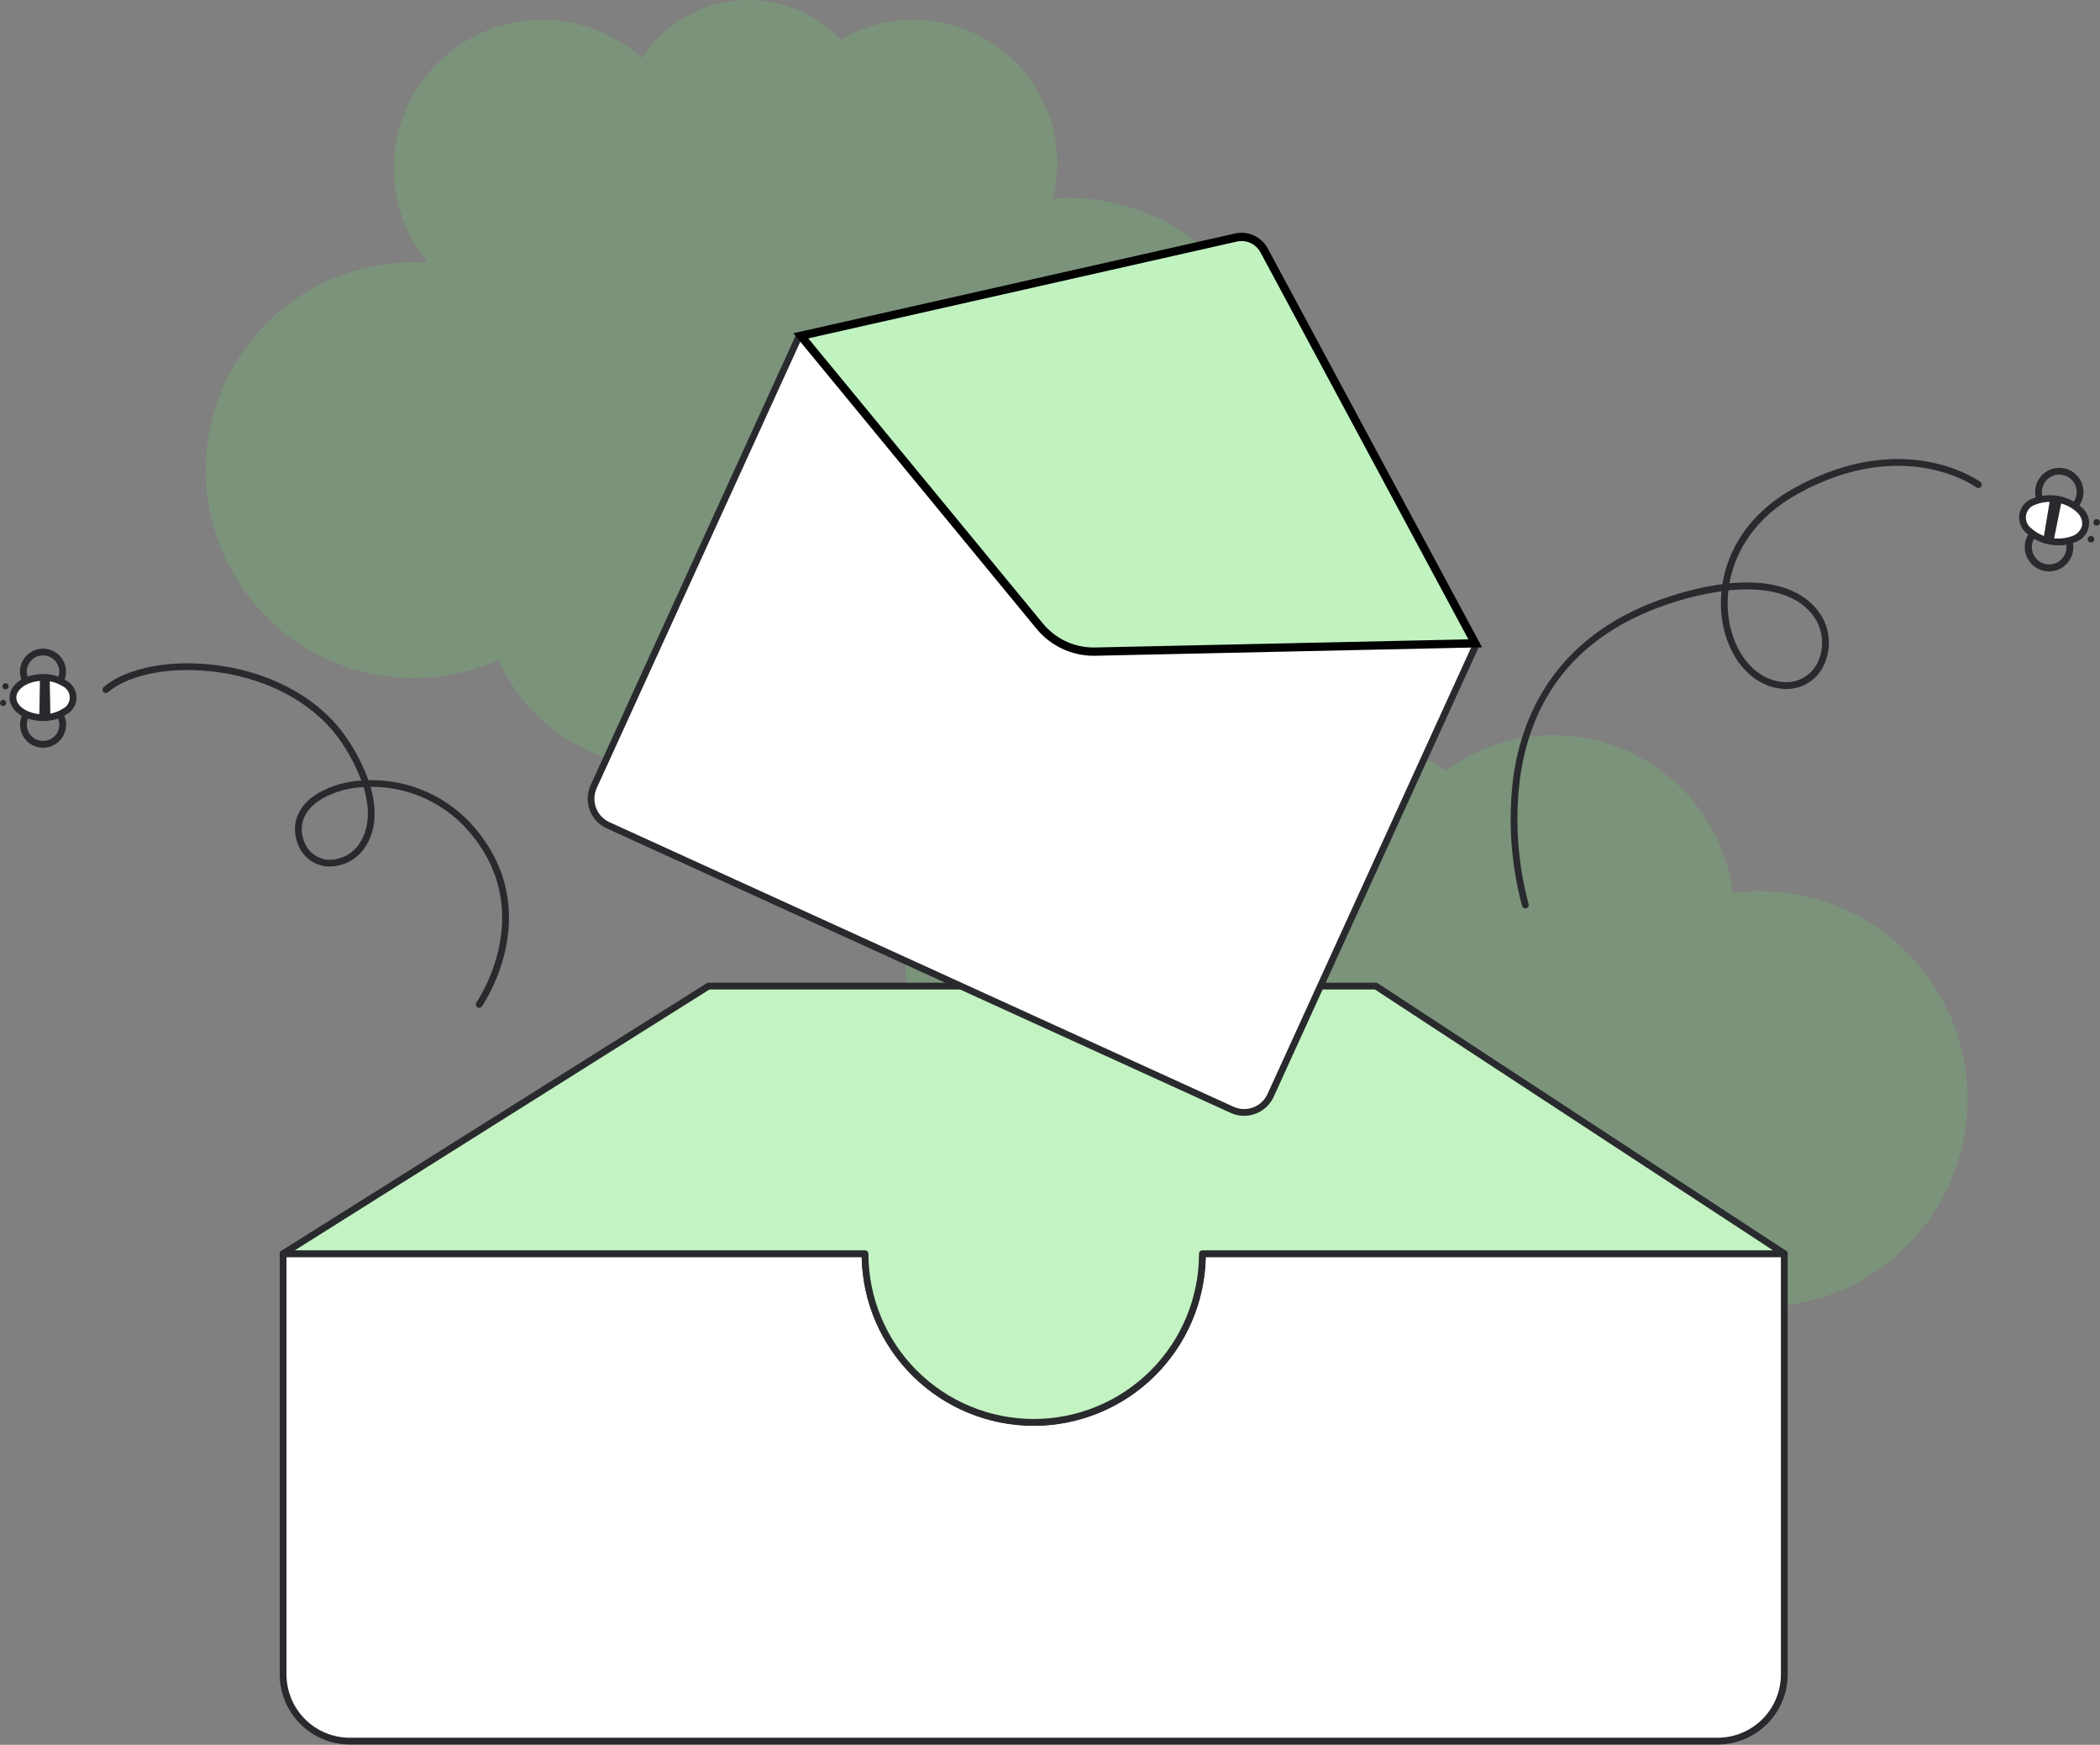 <svg width="254" height="211" viewBox="0 0 254 211" fill="none" xmlns="http://www.w3.org/2000/svg">
<rect x="0" y="0" width="254" height="211" fill="#808080" stroke="none"/>
<g clip-path="url(#clip0_136_3635)">
<path opacity="0.2" d="M127.456 141.679C128.087 141.869 128.718 142.024 129.351 142.161C127.588 145.101 126.735 148.496 126.9 151.919C127.064 155.343 128.238 158.641 130.275 161.398C132.311 164.155 135.118 166.247 138.342 167.412C141.566 168.577 145.063 168.761 148.391 167.942C149.436 170.019 150.94 171.832 152.789 173.243C154.639 174.654 156.784 175.625 159.065 176.084C161.345 176.543 163.7 176.478 165.951 175.893C168.202 175.308 170.291 174.218 172.059 172.707C174.408 176.589 178.14 179.438 182.505 180.681C186.869 181.924 191.543 181.469 195.585 179.407C199.628 177.345 202.74 173.83 204.296 169.567C205.852 165.305 205.736 160.612 203.972 156.432C204.504 156.632 205.046 156.822 205.601 156.988C209.191 158.066 212.976 158.328 216.68 157.754C220.385 157.181 223.914 155.786 227.009 153.673C230.105 151.56 232.689 148.782 234.572 145.542C236.456 142.302 237.591 138.682 237.894 134.946C238.197 131.211 237.662 127.455 236.326 123.954C234.991 120.452 232.889 117.293 230.175 114.709C227.461 112.124 224.203 110.178 220.64 109.015C217.077 107.851 213.298 107.499 209.582 107.983C209.098 104.202 207.633 100.612 205.332 97.572C203.031 94.532 199.974 92.147 196.466 90.653C192.957 89.16 189.119 88.611 185.332 89.059C181.546 89.508 177.943 90.94 174.881 93.213C170.785 90.38 165.801 89.129 160.852 89.689C155.903 90.249 151.326 92.584 147.967 96.26C144.925 94.367 141.514 93.146 137.961 92.679C134.409 92.211 130.798 92.508 127.37 93.549C123.942 94.591 120.776 96.353 118.084 98.717C115.392 101.081 113.237 103.993 111.763 107.258C110.288 110.523 109.529 114.065 109.535 117.647C109.542 121.229 110.313 124.768 111.799 128.028C113.285 131.288 115.451 134.192 118.151 136.547C120.851 138.902 124.023 140.652 127.455 141.681L127.456 141.679Z" fill="#69E167"/>
<path opacity="0.2" d="M129.285 23.942C128.627 23.942 127.977 23.975 127.331 24.024C128.175 20.702 128.017 17.205 126.875 13.973C125.734 10.741 123.662 7.919 120.919 5.863C118.177 3.807 114.887 2.609 111.464 2.419C108.041 2.23 104.639 3.058 101.686 4.798C100.088 3.108 98.127 1.804 95.95 0.984C93.774 0.164 91.439 -0.151 89.123 0.065C86.807 0.28 84.57 1.019 82.582 2.226C80.594 3.433 78.906 5.076 77.647 7.032C74.281 3.988 69.888 2.332 65.35 2.395C60.813 2.458 56.467 4.236 53.188 7.372C49.908 10.508 47.937 14.769 47.672 19.298C47.406 23.827 48.865 28.289 51.755 31.787C51.186 31.748 50.614 31.722 50.036 31.722C46.288 31.721 42.587 32.558 39.205 34.172C35.822 35.786 32.843 38.135 30.486 41.048C28.128 43.961 26.452 47.364 25.58 51.008C24.707 54.652 24.66 58.445 25.443 62.11C26.226 65.774 27.817 69.218 30.103 72.188C32.388 75.158 35.308 77.579 38.65 79.276C41.992 80.972 45.67 81.9 49.417 81.992C53.164 82.084 56.884 81.337 60.305 79.806C61.855 83.29 64.289 86.307 67.367 88.558C70.444 90.809 74.057 92.216 77.847 92.639C81.637 93.061 85.471 92.485 88.969 90.968C92.467 89.45 95.507 87.044 97.787 83.988C102.524 85.524 107.658 85.292 112.237 83.334C116.816 81.376 120.53 77.825 122.69 73.338C126.148 74.279 129.767 74.469 133.305 73.897C136.842 73.325 140.216 72.004 143.201 70.022C146.186 68.04 148.713 65.443 150.612 62.405C152.511 59.367 153.739 55.958 154.213 52.407C154.687 48.856 154.397 45.244 153.361 41.815C152.325 38.385 150.568 35.216 148.208 32.521C145.847 29.825 142.938 27.665 139.674 26.186C136.411 24.706 132.868 23.941 129.285 23.942Z" fill="#69E167"/>
<path d="M145.433 151.61C145.408 157.003 143.248 162.168 139.425 165.974C135.601 169.779 130.426 171.916 125.031 171.916C119.636 171.916 114.46 169.779 110.637 165.974C106.813 162.168 104.653 157.003 104.629 151.61H145.433Z" fill="white" stroke="#292A2E" stroke-width="2" stroke-linecap="round" stroke-linejoin="round"/>
<path d="M145.429 151.61C145.429 157.019 143.28 162.206 139.454 166.031C135.628 169.856 130.439 172.005 125.029 172.005C119.619 172.005 114.43 169.856 110.604 166.031C106.778 162.206 104.629 157.019 104.629 151.61" fill="white"/>
<path d="M145.429 151.61C145.429 157.019 143.28 162.206 139.454 166.031C135.628 169.856 130.439 172.005 125.029 172.005C119.619 172.005 114.43 169.856 110.604 166.031C106.778 162.206 104.629 157.019 104.629 151.61" stroke="#292A2E" stroke-width="2" stroke-linecap="round" stroke-linejoin="round"/>
<path d="M215.816 151.61V202.494C215.815 204.632 214.964 206.682 213.452 208.194C211.939 209.705 209.888 210.554 207.75 210.554H42.31C40.171 210.554 38.12 209.705 36.608 208.194C35.096 206.682 34.245 204.632 34.244 202.494V151.61H104.628C104.653 157.003 106.813 162.168 110.636 165.974C114.46 169.779 119.635 171.916 125.03 171.916C130.425 171.916 135.601 169.779 139.424 165.974C143.248 162.168 145.408 157.003 145.432 151.61H215.816Z" fill="white"/>
<path d="M207.75 210.963H42.309C40.063 210.961 37.909 210.069 36.32 208.481C34.731 206.893 33.837 204.74 33.834 202.494V151.61C33.834 151.501 33.877 151.397 33.954 151.32C34.031 151.243 34.135 151.2 34.243 151.2H104.628C104.736 151.2 104.84 151.243 104.917 151.32C104.994 151.397 105.037 151.501 105.037 151.61C105.037 156.911 107.143 161.995 110.893 165.743C114.642 169.492 119.727 171.597 125.029 171.597C130.332 171.597 135.417 169.492 139.166 165.743C142.915 161.995 145.022 156.911 145.022 151.61C145.022 151.501 145.065 151.397 145.141 151.32C145.218 151.243 145.322 151.2 145.431 151.2H215.815C215.923 151.2 216.028 151.243 216.104 151.32C216.181 151.397 216.224 151.501 216.224 151.61V202.494C216.221 204.74 215.327 206.893 213.739 208.481C212.15 210.069 209.996 210.961 207.75 210.963ZM34.652 152.019V202.494C34.655 204.523 35.463 206.468 36.898 207.902C38.334 209.336 40.279 210.143 42.309 210.145H207.75C209.779 210.143 211.725 209.336 213.16 207.902C214.595 206.468 215.403 204.523 215.406 202.494V152.019H145.836C145.731 157.466 143.492 162.655 139.602 166.471C135.711 170.286 130.479 172.423 125.029 172.423C119.579 172.423 114.347 170.286 110.456 166.471C106.566 162.655 104.327 157.466 104.222 152.019H34.652Z" fill="#292A2E"/>
<path d="M215.816 151.61H145.432C145.408 157.003 143.248 162.168 139.424 165.974C135.601 169.779 130.425 171.916 125.03 171.916C119.635 171.916 114.46 169.779 110.636 165.974C106.813 162.168 104.653 157.003 104.628 151.61H34.244L85.701 119.247H166.419L215.816 151.61Z" fill="#69E167"/>
<path opacity="0.6" d="M215.816 151.61H145.432C145.408 157.003 143.248 162.168 139.424 165.974C135.601 169.779 130.425 171.916 125.03 171.916C119.635 171.916 114.46 169.779 110.636 165.974C106.813 162.168 104.653 157.003 104.628 151.61H34.244L85.701 119.247H166.419L215.816 151.61Z" fill="white"/>
<path d="M125.03 172.416C119.583 172.41 114.355 170.272 110.466 166.459C106.577 162.647 104.336 157.463 104.223 152.019H34.244C34.155 152.019 34.068 151.99 33.997 151.937C33.926 151.883 33.875 151.808 33.85 151.723C33.825 151.637 33.829 151.546 33.861 151.463C33.893 151.38 33.95 151.31 34.026 151.263L85.482 118.901C85.547 118.86 85.623 118.838 85.7 118.838H166.418C166.498 118.838 166.576 118.861 166.643 118.905L216.04 151.267C216.113 151.316 216.17 151.386 216.2 151.469C216.23 151.552 216.233 151.642 216.207 151.727C216.182 151.811 216.131 151.885 216.06 151.938C215.989 151.99 215.904 152.019 215.815 152.019H145.837C145.724 157.463 143.482 162.647 139.593 166.459C135.704 170.272 130.477 172.41 125.03 172.416ZM35.663 151.2H104.628C104.737 151.2 104.841 151.243 104.918 151.32C104.995 151.397 105.038 151.501 105.038 151.61C105.038 156.911 107.144 161.995 110.893 165.743C114.643 169.492 119.728 171.597 125.03 171.597C130.332 171.597 135.417 169.492 139.167 165.743C142.916 161.995 145.022 156.911 145.022 151.61C145.022 151.501 145.065 151.397 145.142 151.32C145.219 151.243 145.323 151.2 145.432 151.2H214.443L166.295 119.656H85.818L35.663 151.2Z" fill="#292A2E"/>
<path d="M57.953 121.879C57.878 121.878 57.804 121.858 57.74 121.819C57.676 121.78 57.624 121.724 57.59 121.657C57.555 121.59 57.54 121.516 57.545 121.441C57.55 121.366 57.576 121.294 57.619 121.233C57.695 121.125 65.095 110.43 56.834 100.68C55.372 98.945 53.548 97.551 51.49 96.595C49.431 95.639 47.189 95.145 44.92 95.147H44.811C45.595 97.872 45.455 100.295 44.345 102.153C43.871 102.992 43.173 103.683 42.328 104.148C41.483 104.612 40.525 104.831 39.562 104.781C38.766 104.716 38.005 104.419 37.374 103.928C36.743 103.437 36.268 102.773 36.009 102.017C35.101 99.647 36.05 97.35 38.552 95.87C40.138 94.996 41.899 94.489 43.707 94.388C43.119 92.829 42.354 91.343 41.428 89.958C38.445 85.404 33.009 82.251 26.513 81.309C21.008 80.51 15.732 81.45 13.071 83.704C12.988 83.774 12.88 83.809 12.772 83.8C12.664 83.791 12.564 83.739 12.493 83.656C12.423 83.574 12.389 83.466 12.398 83.358C12.407 83.25 12.458 83.15 12.541 83.079C15.374 80.681 20.904 79.667 26.631 80.501C33.359 81.477 39.002 84.761 42.113 89.512C43.122 91.018 43.943 92.642 44.557 94.348C47.004 94.29 49.434 94.781 51.666 95.785C53.899 96.79 55.878 98.282 57.457 100.153C66.134 110.394 58.365 121.596 58.285 121.708C58.248 121.761 58.198 121.804 58.14 121.833C58.082 121.863 58.018 121.879 57.953 121.879ZM43.972 95.177C42.22 95.252 40.508 95.73 38.971 96.575C36.811 97.853 36.011 99.73 36.775 101.724C36.982 102.335 37.363 102.873 37.871 103.271C38.379 103.669 38.992 103.91 39.635 103.966C40.444 104.002 41.248 103.812 41.956 103.418C42.664 103.024 43.248 102.44 43.643 101.733C44.664 100.026 44.757 97.757 43.972 95.177Z" fill="#292A2E"/>
<path d="M6.005 90.306C5.31 90.513 4.561 90.442 3.918 90.106C3.275 89.77 2.789 89.196 2.563 88.507C2.336 87.818 2.388 87.067 2.707 86.416C3.026 85.764 3.586 85.263 4.269 85.018C4.952 84.774 5.704 84.805 6.364 85.106C7.024 85.407 7.54 85.954 7.803 86.63C8.066 87.306 8.054 88.058 7.771 88.726C7.487 89.394 6.954 89.924 6.285 90.205C6.194 90.244 6.1 90.277 6.005 90.306ZM4.644 85.756C4.263 85.87 3.926 86.097 3.677 86.407C3.428 86.717 3.279 87.095 3.249 87.492C3.219 87.888 3.311 88.284 3.511 88.627C3.711 88.971 4.011 89.246 4.37 89.415C4.73 89.585 5.132 89.641 5.525 89.577C5.917 89.513 6.281 89.332 6.568 89.057C6.855 88.782 7.052 88.427 7.133 88.038C7.214 87.648 7.175 87.244 7.021 86.877C6.834 86.429 6.487 86.067 6.048 85.859C5.609 85.652 5.109 85.615 4.644 85.756Z" fill="#292A2E"/>
<path d="M6 83.89C5.342 84.086 4.635 84.033 4.014 83.739C3.393 83.445 2.902 82.933 2.637 82.299C2.424 81.792 2.366 81.232 2.471 80.692C2.576 80.151 2.839 79.654 3.227 79.263C3.614 78.872 4.109 78.605 4.649 78.495C5.188 78.385 5.749 78.438 6.258 78.647C6.768 78.855 7.204 79.21 7.512 79.666C7.82 80.123 7.986 80.66 7.988 81.211C7.99 81.761 7.83 82.3 7.526 82.759C7.222 83.218 6.788 83.577 6.28 83.79C6.189 83.828 6.095 83.862 6 83.89ZM4.641 79.341C4.574 79.361 4.508 79.384 4.443 79.411C3.963 79.613 3.582 79.997 3.385 80.479C3.187 80.962 3.19 81.502 3.391 81.983C3.538 82.333 3.783 82.633 4.097 82.847C4.411 83.061 4.78 83.179 5.16 83.187C5.54 83.196 5.914 83.094 6.237 82.894C6.56 82.695 6.818 82.406 6.98 82.063C7.143 81.719 7.202 81.336 7.151 80.96C7.1 80.584 6.941 80.23 6.694 79.942C6.446 79.654 6.121 79.444 5.756 79.338C5.392 79.231 5.004 79.232 4.64 79.341H4.641Z" fill="#292A2E"/>
<path d="M5.205 86.785C7.216 86.785 8.846 85.696 8.846 84.354C8.846 83.011 7.216 81.923 5.205 81.923C3.194 81.923 1.564 83.011 1.564 84.354C1.564 85.696 3.194 86.785 5.205 86.785Z" fill="white"/>
<path d="M6.815 86.964C6.293 87.118 5.752 87.196 5.208 87.194C2.937 87.194 1.157 85.95 1.154 84.357C1.152 82.764 2.931 81.515 5.201 81.513C6.191 81.494 7.165 81.765 8.004 82.291C8.38 82.487 8.696 82.783 8.916 83.146C9.137 83.509 9.253 83.925 9.254 84.349C9.254 84.774 9.138 85.19 8.919 85.554C8.699 85.917 8.384 86.213 8.008 86.41C7.64 86.652 7.238 86.839 6.815 86.964ZM3.843 82.528C2.749 82.856 1.974 83.562 1.974 84.356C1.974 85.452 3.455 86.377 5.209 86.376C6.037 86.393 6.853 86.168 7.556 85.73C7.819 85.609 8.043 85.414 8.199 85.169C8.355 84.925 8.438 84.641 8.438 84.351C8.438 84.06 8.354 83.776 8.197 83.532C8.04 83.288 7.817 83.094 7.553 82.973C6.849 82.536 6.034 82.313 5.206 82.332C4.744 82.331 4.286 82.397 3.843 82.528Z" fill="#292A2E"/>
<path d="M6.098 86.71L6.012 81.983L4.836 81.935L4.754 86.766L6.098 86.71Z" fill="#292A2E"/>
<path d="M0.376 85.382C0.583 85.382 0.752 85.214 0.752 85.007C0.752 84.799 0.583 84.631 0.376 84.631C0.168 84.631 0 84.799 0 85.007C0 85.214 0.168 85.382 0.376 85.382Z" fill="#292A2E"/>
<path d="M0.669 83.371C0.876 83.371 1.045 83.203 1.045 82.996C1.045 82.788 0.876 82.62 0.669 82.62C0.461 82.62 0.293 82.788 0.293 82.996C0.293 83.203 0.461 83.371 0.669 83.371Z" fill="#292A2E"/>
<path d="M96.697 40.554L178.578 77.884L153.682 132.469C153.294 133.318 152.586 133.978 151.712 134.304C150.838 134.631 149.871 134.597 149.022 134.21L73.542 99.798C72.693 99.411 72.033 98.703 71.707 97.829C71.38 96.956 71.414 95.988 71.801 95.139L96.697 40.554Z" fill="#69E167"/>
<path d="M96.697 40.554L178.578 77.884L153.682 132.469C153.294 133.318 152.586 133.978 151.712 134.304C150.838 134.631 149.871 134.597 149.022 134.21L73.542 99.798C72.693 99.411 72.033 98.703 71.707 97.829C71.38 96.956 71.414 95.988 71.801 95.139L96.697 40.554Z" fill="white"/>
<path d="M150.479 134.937C149.917 134.936 149.362 134.815 148.852 134.581L73.373 100.171C72.426 99.738 71.689 98.947 71.325 97.972C70.96 96.997 70.998 95.917 71.429 94.969L96.325 40.384C96.347 40.335 96.379 40.291 96.418 40.254C96.458 40.218 96.504 40.189 96.554 40.17C96.605 40.151 96.658 40.143 96.712 40.145C96.766 40.147 96.819 40.159 96.868 40.181L178.747 77.51C178.797 77.532 178.841 77.564 178.878 77.603C178.915 77.642 178.943 77.688 178.962 77.739C178.981 77.789 178.99 77.843 178.989 77.897C178.987 77.951 178.974 78.003 178.952 78.052L154.054 132.638C153.741 133.323 153.237 133.904 152.604 134.311C151.97 134.719 151.233 134.936 150.479 134.937ZM96.9 41.097L72.174 95.309C71.833 96.059 71.803 96.914 72.092 97.686C72.38 98.457 72.963 99.083 73.712 99.426L149.191 133.836C149.563 134.006 149.964 134.1 150.372 134.114C150.78 134.129 151.186 134.063 151.569 133.92C151.951 133.777 152.302 133.56 152.6 133.282C152.899 133.004 153.139 132.67 153.309 132.298L178.035 78.085L96.9 41.097Z" fill="#292A2E"/>
<path d="M125.69 75.639L125.69 75.639L125.686 75.634L96.862 40.611L149.489 28.726C149.49 28.726 149.49 28.726 149.49 28.726C150.149 28.579 150.838 28.651 151.453 28.93C152.067 29.21 152.574 29.683 152.895 30.277C152.895 30.277 152.895 30.277 152.895 30.277L178.43 77.798L132.392 78.801H132.259C130.997 78.798 129.752 78.512 128.616 77.965C127.479 77.418 126.479 76.623 125.69 75.639Z" fill="#C1F3C1" stroke="black"/>
<path d="M184.494 109.853C184.406 109.853 184.321 109.825 184.25 109.773C184.18 109.721 184.128 109.648 184.102 109.564C182.744 104.494 182.381 99.209 183.035 94.001C184.093 86.387 188.293 76.395 202.29 72.019C204.26 71.386 206.28 70.923 208.329 70.635C208.988 66.517 211.497 62.049 217.108 58.969C230.44 51.645 239.445 58.216 239.534 58.283C239.577 58.316 239.613 58.356 239.641 58.402C239.668 58.449 239.686 58.5 239.694 58.553C239.701 58.606 239.699 58.66 239.685 58.713C239.672 58.765 239.648 58.814 239.616 58.857C239.584 58.9 239.543 58.936 239.497 58.963C239.451 58.991 239.4 59.009 239.346 59.016C239.293 59.024 239.239 59.021 239.187 59.008C239.135 58.994 239.086 58.971 239.043 58.938C238.958 58.875 230.352 52.628 217.503 59.687C212.26 62.568 209.86 66.702 209.177 70.54C215.351 69.932 218.307 71.991 219.634 73.546C220.455 74.481 220.983 75.637 221.152 76.87C221.32 78.103 221.122 79.358 220.582 80.479C220.156 81.386 219.464 82.141 218.599 82.646C217.734 83.151 216.736 83.382 215.737 83.308C212.289 83.106 209.436 80.206 208.469 75.92C208.15 74.469 208.065 72.977 208.217 71.499C206.29 71.776 204.39 72.212 202.536 72.805C191.627 76.215 185.34 83.386 183.847 94.118C183.206 99.207 183.559 104.373 184.886 109.329C184.905 109.39 184.909 109.455 184.898 109.518C184.887 109.581 184.862 109.641 184.824 109.692C184.785 109.743 184.736 109.785 184.679 109.814C184.622 109.843 184.558 109.858 184.494 109.858L184.494 109.853ZM209.052 71.394C208.881 72.844 208.954 74.311 209.267 75.737C210.152 79.657 212.71 82.307 215.785 82.488C216.623 82.548 217.459 82.353 218.184 81.929C218.91 81.506 219.49 80.873 219.849 80.114C220.317 79.136 220.487 78.042 220.338 76.969C220.189 75.895 219.727 74.889 219.011 74.076C217.096 71.83 213.602 70.923 209.052 71.394Z" fill="#292A2E"/>
<path d="M249.073 62.419C248.521 62.418 247.981 62.261 247.515 61.966C247.049 61.671 246.676 61.251 246.439 60.753C246.202 60.255 246.11 59.7 246.174 59.153C246.239 58.605 246.457 58.087 246.804 57.658C247.15 57.229 247.611 56.907 248.133 56.729C248.654 56.55 249.216 56.523 249.753 56.65C250.289 56.778 250.779 57.054 251.165 57.447C251.552 57.841 251.819 58.335 251.936 58.874C252.028 59.301 252.023 59.743 251.922 60.169C251.821 60.593 251.626 60.99 251.351 61.33C251.077 61.67 250.73 61.944 250.335 62.133C249.941 62.321 249.51 62.419 249.073 62.419ZM249.079 57.39C248.765 57.39 248.454 57.461 248.171 57.596C247.887 57.732 247.638 57.929 247.441 58.174C247.243 58.419 247.103 58.704 247.031 59.01C246.959 59.316 246.955 59.634 247.022 59.941C247.106 60.329 247.299 60.685 247.577 60.968C247.855 61.252 248.208 61.451 248.594 61.542C248.981 61.634 249.385 61.614 249.761 61.485C250.137 61.356 250.468 61.124 250.717 60.815C250.967 60.506 251.123 60.133 251.169 59.738C251.215 59.344 251.149 58.944 250.978 58.586C250.806 58.228 250.537 57.926 250.201 57.714C249.865 57.502 249.476 57.39 249.079 57.39Z" fill="#292A2E"/>
<path d="M247.839 69.1C247.088 69.1 246.365 68.813 245.819 68.296C245.273 67.78 244.946 67.074 244.905 66.323C244.864 65.573 245.112 64.836 245.599 64.263C246.085 63.69 246.773 63.326 247.52 63.245C248.267 63.163 249.017 63.372 249.615 63.827C250.214 64.282 250.615 64.949 250.736 65.691C250.857 66.432 250.689 67.192 250.267 67.814C249.844 68.435 249.2 68.871 248.465 69.032C248.26 69.077 248.05 69.1 247.839 69.1ZM247.85 64.071C247.699 64.071 247.548 64.087 247.4 64.119C246.877 64.234 246.418 64.545 246.117 64.988C245.816 65.431 245.697 65.972 245.783 66.501C245.869 67.029 246.155 67.504 246.581 67.828C247.007 68.153 247.541 68.301 248.074 68.244C248.606 68.186 249.096 67.927 249.443 67.519C249.79 67.111 249.967 66.586 249.939 66.051C249.91 65.517 249.677 65.013 249.289 64.645C248.9 64.277 248.385 64.071 247.85 64.071Z" fill="#292A2E"/>
<path d="M252.237 63.614C252.495 62.216 251.007 60.769 248.913 60.383C246.819 59.997 244.913 60.817 244.655 62.215C244.397 63.613 245.885 65.06 247.979 65.446C250.072 65.832 251.979 65.012 252.237 63.614Z" fill="white"/>
<path d="M249.013 65.952C248.642 65.952 248.272 65.918 247.907 65.85C246.878 65.679 245.92 65.212 245.153 64.505C244.801 64.231 244.532 63.865 244.374 63.449C244.215 63.032 244.174 62.58 244.255 62.142C244.336 61.703 244.536 61.296 244.832 60.963C245.129 60.63 245.511 60.386 245.937 60.255C246.911 59.887 247.967 59.792 248.991 59.981C250.014 60.17 250.967 60.635 251.745 61.327C252.097 61.601 252.366 61.966 252.525 62.383C252.683 62.799 252.724 63.251 252.643 63.689C252.562 64.128 252.362 64.535 252.066 64.868C251.769 65.201 251.387 65.446 250.961 65.576C250.344 65.832 249.681 65.96 249.013 65.952ZM247.882 60.697C247.326 60.69 246.774 60.795 246.26 61.007C245.958 61.084 245.685 61.246 245.472 61.473C245.26 61.7 245.117 61.984 245.06 62.29C245.003 62.596 245.036 62.913 245.153 63.201C245.271 63.489 245.468 63.738 245.723 63.918C246.385 64.496 247.191 64.885 248.055 65.044C248.919 65.204 249.811 65.128 250.636 64.824C250.927 64.727 251.189 64.559 251.399 64.335C251.608 64.11 251.758 63.837 251.836 63.541C251.869 63.236 251.826 62.927 251.711 62.643C251.595 62.359 251.41 62.108 251.173 61.913C250.522 61.319 249.711 60.928 248.84 60.787C248.523 60.728 248.202 60.698 247.881 60.697H247.882Z" fill="#292A2E"/>
<path d="M247.974 60.289L247.15 65.228L248.366 65.505L249.384 60.491L247.974 60.289Z" fill="#292A2E"/>
<path d="M252.91 65.603C253.129 65.603 253.308 65.425 253.308 65.205C253.308 64.985 253.129 64.807 252.91 64.807C252.69 64.807 252.512 64.985 252.512 65.205C252.512 65.425 252.69 65.603 252.91 65.603Z" fill="#292A2E"/>
<path d="M253.603 63.566C253.823 63.566 254.001 63.388 254.001 63.168C254.001 62.948 253.823 62.77 253.603 62.77C253.383 62.77 253.205 62.948 253.205 63.168C253.205 63.388 253.383 63.566 253.603 63.566Z" fill="#292A2E"/>
</g>
<defs>
<clipPath id="clip0_136_3635">
<rect width="254" height="210.963" fill="white"/>
</clipPath>
</defs>
</svg>
